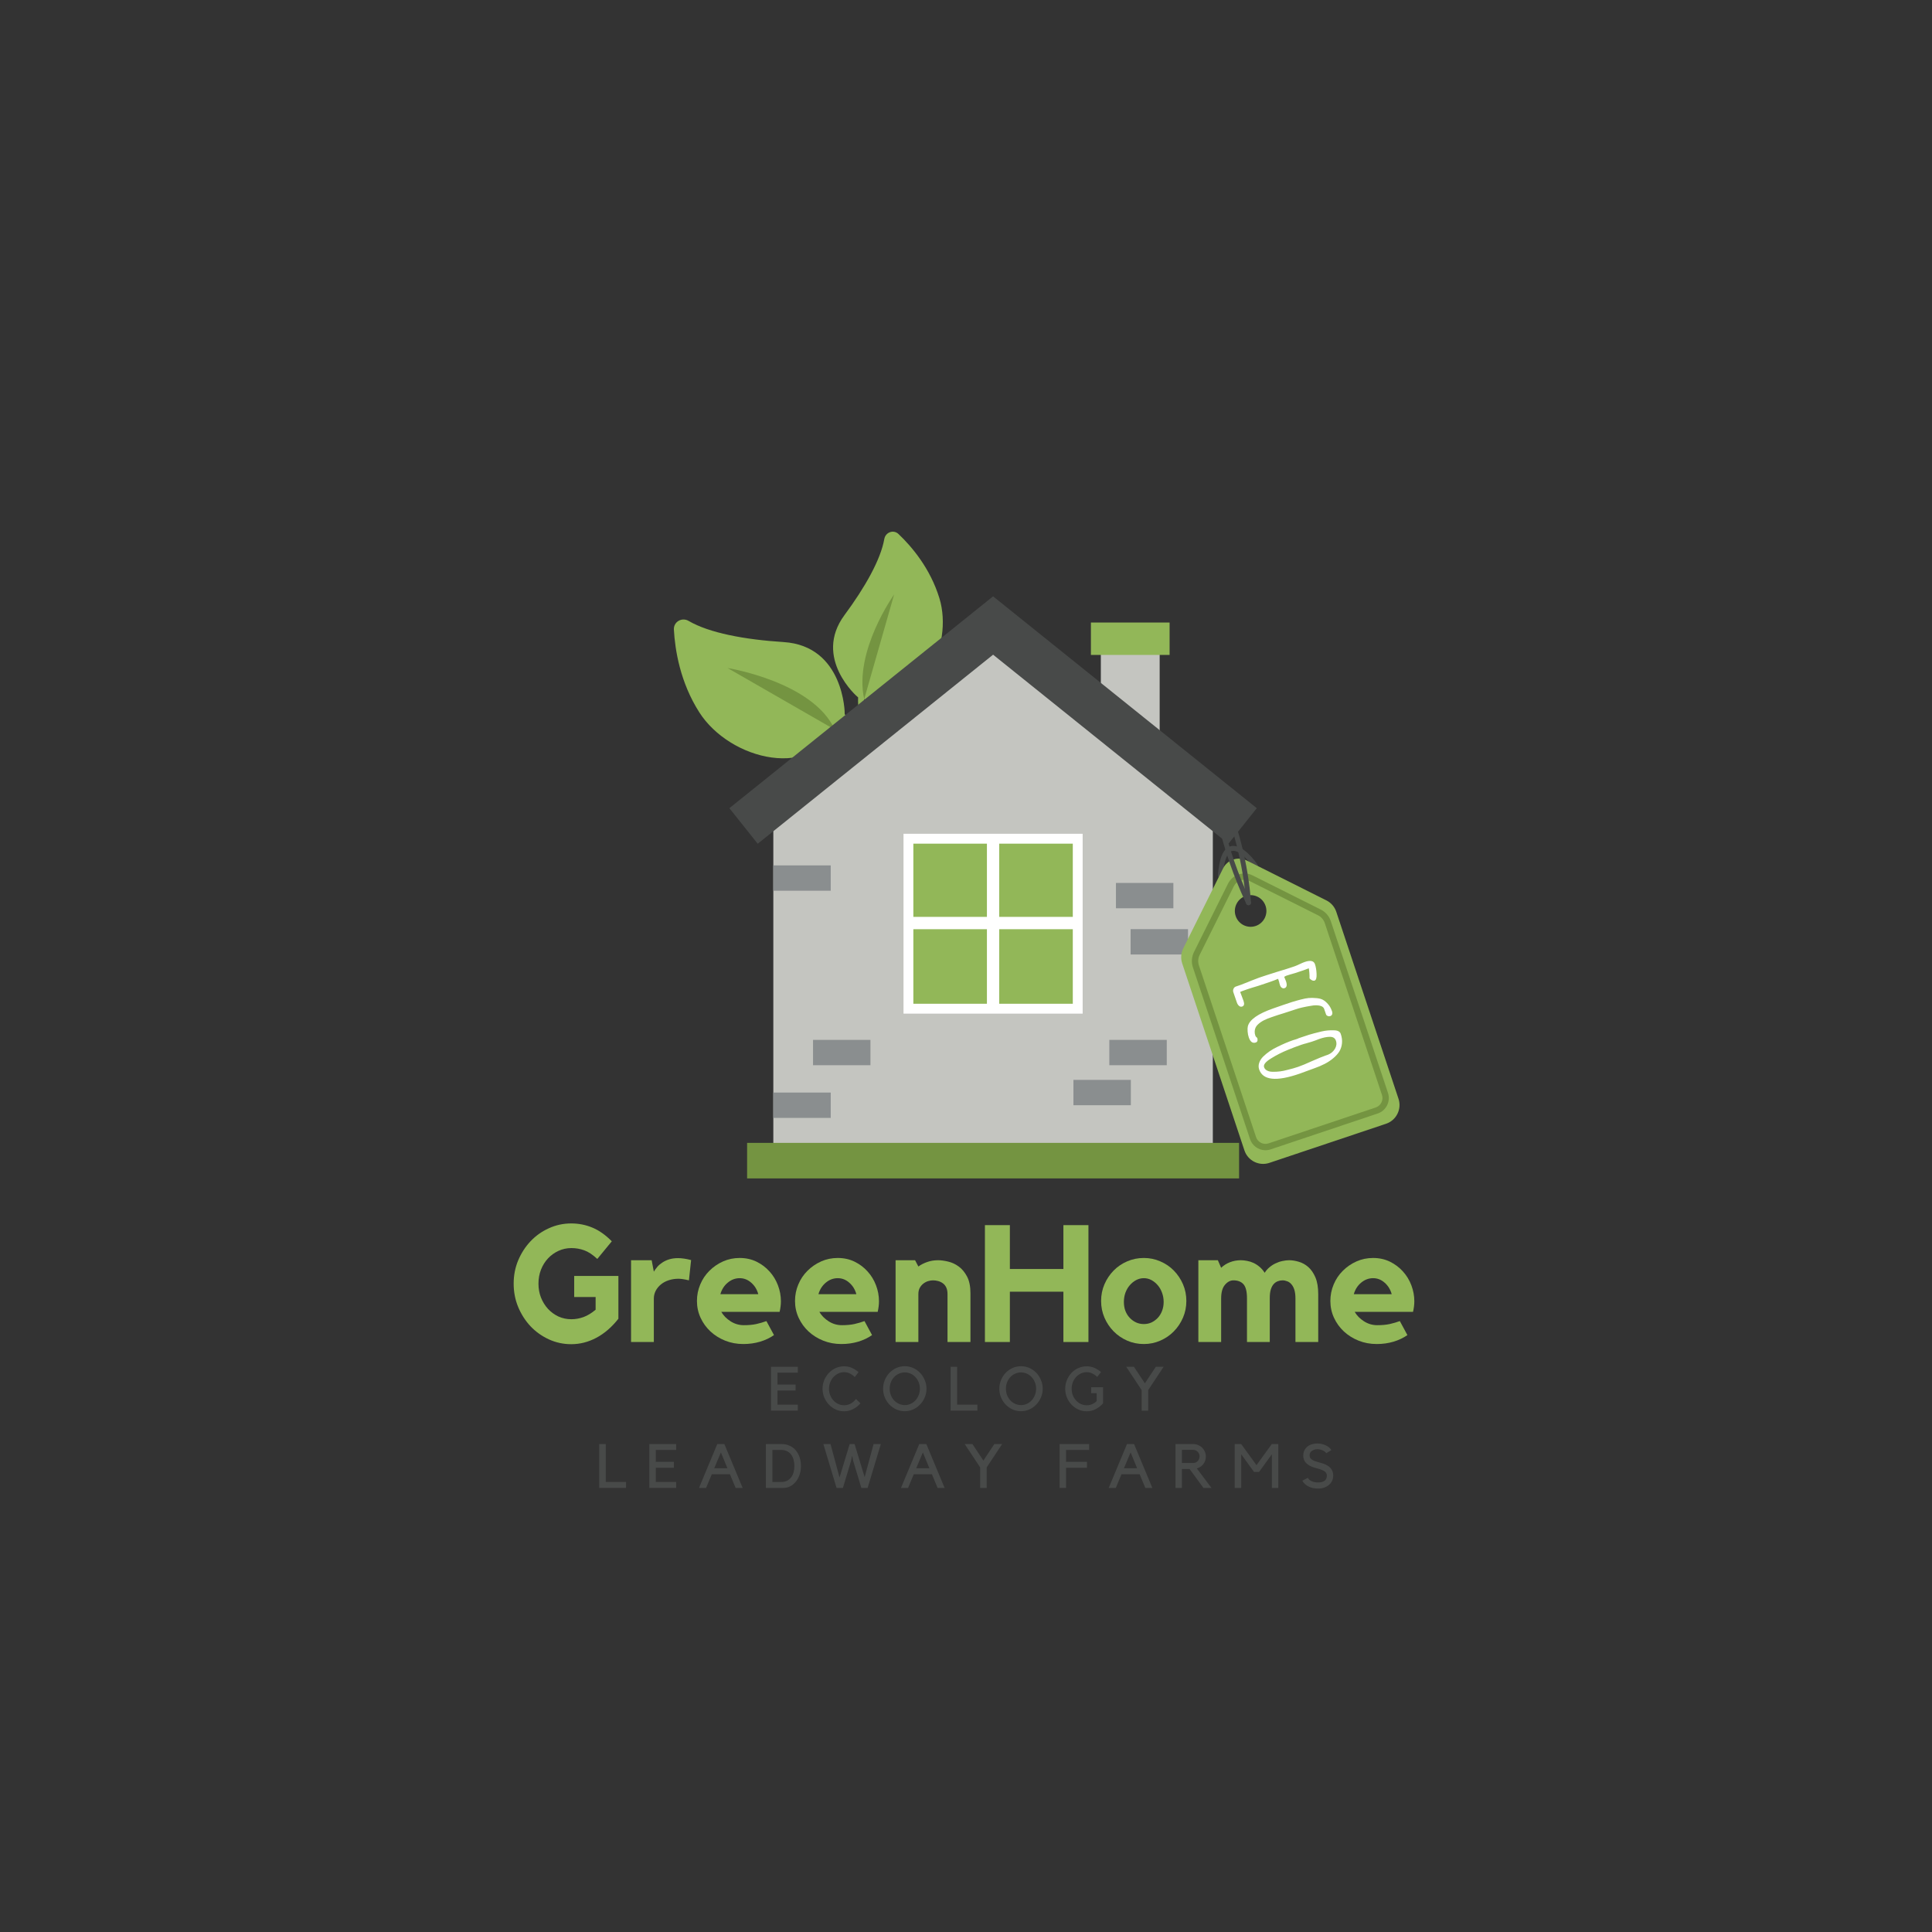 <svg xmlns="http://www.w3.org/2000/svg" xmlns:xlink="http://www.w3.org/1999/xlink" width="500" height="500" preserveAspectRatio="xMidYMid meet" version="1.0" viewBox="0 0 375 375" zoomAndPan="magnify"><rect x="0" y="0" width="375" height="375" fill="#333333" stroke="none"/><defs><clipPath id="id1"><path d="M 130.707 120 L 169 120 L 169 148 L 130.707 148 Z M 130.707 120" clip-rule="nonzero"/></clipPath><clipPath id="id2"><path d="M 141.461 115.57 L 243.941 115.57 L 243.941 163.938 L 141.461 163.938 Z M 141.461 115.57" clip-rule="nonzero"/></clipPath><clipPath id="id3"><path d="M 145 221.723 L 240.562 221.723 L 240.562 228.734 L 145 228.734 Z M 145 221.723" clip-rule="nonzero"/></clipPath><clipPath id="id4"><path d="M 236 164 L 245 164 L 245 171 L 236 171 Z M 236 164" clip-rule="nonzero"/></clipPath><clipPath id="id5"><path d="M 230.359 158.535 L 273.824 160.277 L 271.148 226.973 L 227.684 225.23 Z M 230.359 158.535" clip-rule="nonzero"/></clipPath><clipPath id="id6"><path d="M 230.359 158.535 L 273.824 160.277 L 271.148 226.973 L 227.684 225.23 Z M 230.359 158.535" clip-rule="nonzero"/></clipPath><clipPath id="id7"><path d="M 230.359 158.535 L 273.824 160.277 L 271.148 226.973 L 227.684 225.23 Z M 230.359 158.535" clip-rule="nonzero"/></clipPath><clipPath id="id8"><path d="M 229 166 L 272 166 L 272 226 L 229 226 Z M 229 166" clip-rule="nonzero"/></clipPath><clipPath id="id9"><path d="M 230.359 158.535 L 273.824 160.277 L 271.148 226.973 L 227.684 225.23 Z M 230.359 158.535" clip-rule="nonzero"/></clipPath><clipPath id="id10"><path d="M 230.359 158.535 L 273.824 160.277 L 271.148 226.973 L 227.684 225.23 Z M 230.359 158.535" clip-rule="nonzero"/></clipPath><clipPath id="id11"><path d="M 230.359 158.535 L 273.824 160.277 L 271.148 226.973 L 227.684 225.23 Z M 230.359 158.535" clip-rule="nonzero"/></clipPath><clipPath id="id12"><path d="M 230.055 166.168 L 273.559 167.914 L 271.191 227.004 L 227.684 225.258 Z M 230.055 166.168" clip-rule="nonzero"/></clipPath><clipPath id="id13"><path d="M 230.055 166.168 L 273.516 167.914 L 271.148 226.957 L 227.684 225.215 Z M 230.055 166.168" clip-rule="nonzero"/></clipPath><clipPath id="id14"><path d="M 231 169 L 270 169 L 270 224 L 231 224 Z M 231 169" clip-rule="nonzero"/></clipPath><clipPath id="id15"><path d="M 230.359 158.535 L 273.824 160.277 L 271.148 226.973 L 227.684 225.23 Z M 230.359 158.535" clip-rule="nonzero"/></clipPath><clipPath id="id16"><path d="M 230.359 158.535 L 273.824 160.277 L 271.148 226.973 L 227.684 225.23 Z M 230.359 158.535" clip-rule="nonzero"/></clipPath><clipPath id="id17"><path d="M 230.359 158.535 L 273.824 160.277 L 271.148 226.973 L 227.684 225.23 Z M 230.359 158.535" clip-rule="nonzero"/></clipPath><clipPath id="id18"><path d="M 238 158 L 243 158 L 243 176 L 238 176 Z M 238 158" clip-rule="nonzero"/></clipPath><clipPath id="id19"><path d="M 230.359 158.535 L 273.824 160.277 L 271.148 226.973 L 227.684 225.23 Z M 230.359 158.535" clip-rule="nonzero"/></clipPath><clipPath id="id20"><path d="M 230.359 158.535 L 273.824 160.277 L 271.148 226.973 L 227.684 225.23 Z M 230.359 158.535" clip-rule="nonzero"/></clipPath><clipPath id="id21"><path d="M 230.359 158.535 L 273.824 160.277 L 271.148 226.973 L 227.684 225.23 Z M 230.359 158.535" clip-rule="nonzero"/></clipPath><clipPath id="id22"><path d="M 236 159 L 243 159 L 243 176 L 236 176 Z M 236 159" clip-rule="nonzero"/></clipPath><clipPath id="id23"><path d="M 230.359 158.535 L 273.824 160.277 L 271.148 226.973 L 227.684 225.23 Z M 230.359 158.535" clip-rule="nonzero"/></clipPath><clipPath id="id24"><path d="M 230.359 158.535 L 273.824 160.277 L 271.148 226.973 L 227.684 225.23 Z M 230.359 158.535" clip-rule="nonzero"/></clipPath><clipPath id="id25"><path d="M 230.359 158.535 L 273.824 160.277 L 271.148 226.973 L 227.684 225.23 Z M 230.359 158.535" clip-rule="nonzero"/></clipPath><clipPath id="id26"><path d="M 239 186 L 256 186 L 256 196 L 239 196 Z M 239 186" clip-rule="nonzero"/></clipPath><clipPath id="id27"><path d="M 230.359 158.535 L 273.824 160.277 L 271.148 226.973 L 227.684 225.23 Z M 230.359 158.535" clip-rule="nonzero"/></clipPath><clipPath id="id28"><path d="M 230.359 158.535 L 273.824 160.277 L 271.148 226.973 L 227.684 225.23 Z M 230.359 158.535" clip-rule="nonzero"/></clipPath><clipPath id="id29"><path d="M 230.359 158.535 L 273.824 160.277 L 271.148 226.973 L 227.684 225.23 Z M 230.359 158.535" clip-rule="nonzero"/></clipPath><clipPath id="id30"><path d="M 242 193 L 259 193 L 259 203 L 242 203 Z M 242 193" clip-rule="nonzero"/></clipPath><clipPath id="id31"><path d="M 230.359 158.535 L 273.824 160.277 L 271.148 226.973 L 227.684 225.23 Z M 230.359 158.535" clip-rule="nonzero"/></clipPath><clipPath id="id32"><path d="M 230.359 158.535 L 273.824 160.277 L 271.148 226.973 L 227.684 225.23 Z M 230.359 158.535" clip-rule="nonzero"/></clipPath><clipPath id="id33"><path d="M 230.359 158.535 L 273.824 160.277 L 271.148 226.973 L 227.684 225.23 Z M 230.359 158.535" clip-rule="nonzero"/></clipPath><clipPath id="id34"><path d="M 244 199 L 261 199 L 261 210 L 244 210 Z M 244 199" clip-rule="nonzero"/></clipPath><clipPath id="id35"><path d="M 230.359 158.535 L 273.824 160.277 L 271.148 226.973 L 227.684 225.23 Z M 230.359 158.535" clip-rule="nonzero"/></clipPath><clipPath id="id36"><path d="M 230.359 158.535 L 273.824 160.277 L 271.148 226.973 L 227.684 225.23 Z M 230.359 158.535" clip-rule="nonzero"/></clipPath><clipPath id="id37"><path d="M 230.359 158.535 L 273.824 160.277 L 271.148 226.973 L 227.684 225.23 Z M 230.359 158.535" clip-rule="nonzero"/></clipPath></defs><path fill="#92b758" fill-opacity="1" fill-rule="nonzero" d="M 174.398 103.652 C 173.434 102.73 171.875 103.301 171.641 104.621 C 170.934 108.645 167.895 114.004 163.914 119.387 C 157.746 127.727 166.406 135.289 166.539 135.34 C 166.547 135.344 166.555 135.344 166.559 135.348 C 166.477 137.395 166.812 139.445 167.738 141.52 C 168.059 142.238 169.211 141.844 168.898 141.109 C 168.074 139.164 167.746 137.387 167.742 135.699 C 178.789 138.863 185.141 125.305 182.344 116.133 C 180.574 110.324 176.953 106.074 174.398 103.652"/><g clip-path="url(#id1)"><path fill="#92b758" fill-opacity="1" fill-rule="nonzero" d="M 130.801 122.211 C 130.715 120.691 132.352 119.754 133.66 120.52 C 137.66 122.855 144.52 124.141 152.09 124.625 C 163.828 125.371 164.008 138.461 163.953 138.617 C 163.949 138.625 163.945 138.633 163.941 138.641 C 165.77 140.07 167.297 141.871 168.414 144.195 C 168.801 145.004 167.613 145.719 167.207 144.906 C 166.129 142.762 164.832 141.172 163.379 139.93 C 158.008 151.875 141.629 147.461 135.754 138.293 C 132.035 132.488 131.023 126.215 130.801 122.211"/></g><path fill="#749441" fill-opacity="1" fill-rule="nonzero" d="M 141.227 129.664 L 162.031 141.621 C 157.793 132.312 141.227 129.664 141.227 129.664"/><path fill="#749441" fill-opacity="1" fill-rule="nonzero" d="M 173.551 115.379 C 173.551 115.379 165.664 126.441 167.742 135.699 L 173.551 115.379"/><path fill="#c4c5c0" fill-opacity="1" fill-rule="nonzero" d="M 235.41 223.117 L 150.102 223.117 L 150.102 157.168 L 192.758 124.562 L 235.41 157.168 L 235.41 223.117"/><path fill="#c4c5c0" fill-opacity="1" fill-rule="nonzero" d="M 225.09 142.871 L 213.672 142.871 L 213.672 124.562 L 225.09 124.562 L 225.09 142.871"/><path fill="#92b758" fill-opacity="1" fill-rule="nonzero" d="M 227.02 127.121 L 211.746 127.121 L 211.746 120.832 L 227.02 120.832 L 227.02 127.121"/><g clip-path="url(#id2)"><path fill="#484a49" fill-opacity="1" fill-rule="nonzero" d="M 238.438 163.77 L 192.758 127.074 L 147.074 163.77 L 141.57 156.867 L 192.758 115.75 L 243.941 156.867 L 238.438 163.77"/></g><g clip-path="url(#id3)"><path fill="#749441" fill-opacity="1" fill-rule="nonzero" d="M 240.504 228.734 L 145.012 228.734 L 145.012 221.828 L 240.504 221.828 L 240.504 228.734"/></g><path fill="#8a8e8f" fill-opacity="1" fill-rule="nonzero" d="M 150.102 212.066 L 161.246 212.066 L 161.246 216.984 L 150.102 216.984 L 150.102 212.066"/><path fill="#8a8e8f" fill-opacity="1" fill-rule="nonzero" d="M 157.809 201.84 L 168.953 201.84 L 168.953 206.758 L 157.809 206.758 L 157.809 201.84"/><path fill="#8a8e8f" fill-opacity="1" fill-rule="nonzero" d="M 208.352 209.605 L 219.496 209.605 L 219.496 214.523 L 208.352 214.523 L 208.352 209.605"/><path fill="#8a8e8f" fill-opacity="1" fill-rule="nonzero" d="M 215.32 201.84 L 226.469 201.84 L 226.469 206.758 L 215.32 206.758 L 215.32 201.84"/><path fill="#8a8e8f" fill-opacity="1" fill-rule="nonzero" d="M 216.605 171.379 L 227.75 171.379 L 227.75 176.297 L 216.605 176.297 L 216.605 171.379"/><path fill="#8a8e8f" fill-opacity="1" fill-rule="nonzero" d="M 150.102 167.973 L 161.246 167.973 L 161.246 172.891 L 150.102 172.891 L 150.102 167.973"/><path fill="#8a8e8f" fill-opacity="1" fill-rule="nonzero" d="M 219.449 180.348 L 230.594 180.348 L 230.594 185.266 L 219.449 185.266 L 219.449 180.348"/><path fill="#fff" fill-opacity="1" fill-rule="nonzero" d="M 175.371 161.836 L 210.141 161.836 L 210.141 196.746 L 175.371 196.746 L 175.371 161.836"/><path fill="#92b758" fill-opacity="1" fill-rule="nonzero" d="M 177.281 163.754 L 208.23 163.754 L 208.23 194.828 L 177.281 194.828 L 177.281 163.754"/><path fill="#fff" fill-opacity="1" fill-rule="nonzero" d="M 193.949 195.641 L 191.562 195.641 L 191.562 162.684 L 193.949 162.684 L 193.949 195.641"/><path fill="#fff" fill-opacity="1" fill-rule="nonzero" d="M 209.168 180.359 L 176.344 180.359 L 176.344 177.965 L 209.168 177.965 L 209.168 180.359"/><g clip-path="url(#id4)"><g clip-path="url(#id5)"><g clip-path="url(#id6)"><g clip-path="url(#id7)"><path fill="#484a49" fill-opacity="1" fill-rule="nonzero" d="M 237 170.375 C 237.191 170.324 237.336 170.156 237.352 169.949 C 237.562 167.125 238.188 165.43 239.117 165.18 C 240.492 164.805 242.637 167.398 243.281 168.336 C 243.43 168.551 243.727 168.609 243.945 168.457 C 244.16 168.309 244.215 168.008 244.066 167.793 C 243.773 167.363 241.141 163.637 238.867 164.254 C 237.461 164.637 236.652 166.477 236.398 169.879 C 236.379 170.141 236.578 170.371 236.84 170.391 C 236.895 170.395 236.949 170.391 237 170.375"/></g></g></g></g><g clip-path="url(#id8)"><g clip-path="url(#id9)"><g clip-path="url(#id10)"><g clip-path="url(#id11)"><g clip-path="url(#id12)"><g clip-path="url(#id13)"><path fill="#92b758" fill-opacity="1" fill-rule="nonzero" d="M 239.84 177.793 C 239.305 176.184 240.172 174.441 241.777 173.902 C 243.383 173.367 245.117 174.234 245.652 175.844 C 246.188 177.453 245.32 179.195 243.719 179.734 C 242.113 180.27 240.375 179.402 239.84 177.793 Z M 229.465 187 L 241.543 223.293 C 242.211 225.301 244.379 226.383 246.379 225.715 L 269.031 218.121 C 271.035 217.449 272.117 215.277 271.449 213.27 L 259.371 176.98 C 259.051 176.016 258.359 175.219 257.453 174.766 L 241.988 167.02 C 240.297 166.172 238.242 166.863 237.395 168.559 L 229.672 184.074 C 229.219 184.984 229.145 186.035 229.465 187"/></g></g></g></g></g></g><g clip-path="url(#id14)"><g clip-path="url(#id15)"><g clip-path="url(#id16)"><g clip-path="url(#id17)"><path fill="#749441" fill-opacity="1" fill-rule="nonzero" d="M 244.766 221.824 C 244.305 221.594 243.961 221.195 243.801 220.707 L 232.707 187.379 C 232.484 186.703 232.535 185.98 232.852 185.344 L 239.465 172.059 C 239.742 171.504 240.215 171.09 240.805 170.895 C 241.391 170.695 242.02 170.742 242.57 171.02 L 255.812 177.648 C 256.449 177.965 256.922 178.516 257.145 179.191 L 268.238 212.52 C 268.574 213.527 268.031 214.621 267.023 214.961 L 246.23 221.926 C 245.746 222.09 245.227 222.055 244.766 221.824 Z M 269.406 212.129 L 258.312 178.801 C 257.984 177.812 257.293 177.012 256.363 176.547 L 243.121 169.914 C 242.273 169.488 241.312 169.422 240.414 169.723 C 239.516 170.023 238.789 170.656 238.363 171.508 L 231.75 184.793 C 231.289 185.723 231.215 186.781 231.543 187.77 L 242.633 221.102 C 243.059 222.379 244.23 223.207 245.5 223.258 C 245.871 223.273 246.25 223.219 246.621 223.098 L 267.414 216.129 C 269.062 215.578 269.953 213.781 269.406 212.129"/></g></g></g></g><g clip-path="url(#id18)"><g clip-path="url(#id19)"><g clip-path="url(#id20)"><g clip-path="url(#id21)"><path fill="#484a49" fill-opacity="1" fill-rule="nonzero" d="M 239.039 158.961 C 238.773 159.023 238.621 159.301 238.707 159.562 C 241.531 167.973 241.852 175.148 241.855 175.234 C 241.867 175.5 242.09 175.703 242.352 175.695 C 242.375 175.691 242.398 175.691 242.422 175.688 C 242.652 175.645 242.82 175.438 242.809 175.195 C 242.809 175.109 242.48 167.805 239.613 159.258 C 239.539 159.035 239.305 158.902 239.074 158.953 C 239.062 158.957 239.051 158.961 239.039 158.961"/></g></g></g></g><g clip-path="url(#id22)"><g clip-path="url(#id23)"><g clip-path="url(#id24)"><g clip-path="url(#id25)"><path fill="#484a49" fill-opacity="1" fill-rule="nonzero" d="M 236.848 159.5 C 236.844 159.5 236.84 159.5 236.836 159.5 C 236.598 159.562 236.449 159.809 236.508 160.051 C 237.676 164.902 239.391 170.059 241.902 175.418 C 242.008 175.645 242.266 175.75 242.496 175.664 C 242.508 175.66 242.523 175.656 242.535 175.648 C 242.773 175.535 242.879 175.25 242.766 175.012 C 240.266 169.68 238.566 164.598 237.41 159.832 C 237.348 159.578 237.098 159.434 236.848 159.5"/></g></g></g></g><g clip-path="url(#id26)"><g clip-path="url(#id27)"><g clip-path="url(#id28)"><g clip-path="url(#id29)"><path fill="#fff" fill-opacity="1" fill-rule="nonzero" d="M 239.41 191.957 C 239.492 191.742 239.633 191.594 239.832 191.504 L 240.445 191.293 L 240.914 191.129 C 241.051 191.066 241.211 191 241.398 190.934 C 241.73 190.82 242.223 190.621 242.879 190.344 L 244.371 189.773 C 245.137 189.508 246.289 189.133 247.828 188.652 C 249.211 188.242 250.367 187.875 251.293 187.555 C 251.512 187.477 251.832 187.34 252.254 187.141 C 252.695 186.934 253.016 186.797 253.219 186.727 C 254.332 186.34 255.004 186.477 255.23 187.137 C 255.41 187.656 255.516 188.293 255.547 189.047 C 255.578 189.801 255.453 190.23 255.172 190.328 C 255.016 190.383 254.848 190.363 254.668 190.277 C 254.488 190.191 254.324 190.066 254.184 189.906 C 254.191 189.164 254.141 188.508 254.035 187.949 C 253.805 188.047 253.469 188.172 253.031 188.324 C 252.406 188.539 251.836 188.727 251.332 188.887 C 250.562 189.102 249.988 189.273 249.613 189.406 L 249.262 189.605 L 249.414 189.977 C 249.473 190.094 249.535 190.25 249.602 190.438 C 249.863 191.191 249.773 191.648 249.332 191.801 C 249.16 191.859 248.992 191.84 248.824 191.738 C 248.66 191.637 248.539 191.477 248.461 191.258 C 248.363 190.973 248.305 190.746 248.281 190.582 L 248.078 189.988 C 247.68 190.164 247.09 190.387 246.309 190.656 C 245.523 190.93 244.816 191.168 244.184 191.367 C 243.211 191.652 242.488 191.879 242.02 192.043 C 241.141 192.348 240.707 192.516 240.719 192.547 L 241.012 193.316 C 241.117 193.578 241.238 193.898 241.367 194.273 C 241.574 194.871 241.488 195.234 241.113 195.367 C 240.891 195.441 240.691 195.402 240.504 195.246 C 240.32 195.09 240.176 194.871 240.078 194.59 L 239.387 192.586 C 239.32 192.379 239.324 192.172 239.41 191.957"/></g></g></g></g><g clip-path="url(#id30)"><g clip-path="url(#id31)"><g clip-path="url(#id32)"><g clip-path="url(#id33)"><path fill="#fff" fill-opacity="1" fill-rule="nonzero" d="M 242.164 200.215 C 242.133 199.797 242.145 199.461 242.203 199.215 C 242.512 197.926 244.172 196.762 247.184 195.715 L 247.816 195.496 L 248.547 195.242 L 249.109 195.047 C 249.738 194.828 250.301 194.641 250.801 194.484 C 251.297 194.328 251.848 194.176 252.441 194.02 C 253.07 193.855 253.594 193.754 254.008 193.715 C 254.426 193.676 254.914 193.68 255.477 193.734 C 255.996 193.766 256.43 193.875 256.773 194.062 C 257.121 194.25 257.457 194.535 257.781 194.914 C 258.086 195.246 258.34 195.703 258.543 196.285 C 258.625 196.523 258.633 196.723 258.566 196.887 C 258.5 197.051 258.379 197.164 258.207 197.223 C 258.051 197.277 257.891 197.273 257.73 197.215 C 257.57 197.156 257.457 197.059 257.395 196.926 L 257.012 195.816 C 256.902 195.5 256.613 195.293 256.137 195.195 C 255.664 195.094 255.098 195.105 254.438 195.23 C 253.207 195.426 252.23 195.652 251.512 195.902 L 251.395 195.941 L 249.121 196.68 C 248.434 196.883 247.672 197.129 246.824 197.426 C 246.227 197.633 245.75 197.824 245.391 198 C 244.852 198.273 244.43 198.574 244.117 198.891 C 243.758 199.227 243.566 199.656 243.535 200.176 C 243.52 200.445 243.562 200.723 243.66 201.004 C 243.723 201.176 243.844 201.328 244.027 201.457 C 244.098 201.66 244.113 201.848 244.074 202.012 C 244.031 202.172 243.926 202.285 243.754 202.344 C 243.145 202.559 242.688 202.23 242.391 201.367 C 242.27 201.02 242.195 200.637 242.164 200.215"/></g></g></g></g><g clip-path="url(#id34)"><g clip-path="url(#id35)"><g clip-path="url(#id36)"><g clip-path="url(#id37)"><path fill="#fff" fill-opacity="1" fill-rule="nonzero" d="M 245.969 207.809 C 246.277 207.965 246.648 208.039 247.086 208.031 C 247.984 208.051 248.91 207.934 249.859 207.672 C 250.684 207.473 251.387 207.273 251.969 207.074 C 252.672 206.828 253.578 206.453 254.684 205.945 C 255.859 205.43 256.746 205.07 257.34 204.863 L 257.762 204.719 C 258.348 204.48 258.797 204.098 259.109 203.578 C 259.418 203.055 259.484 202.527 259.301 201.992 C 259.113 201.457 258.688 201.211 258.016 201.25 C 257.477 201.262 256.82 201.398 256.055 201.668 C 255.754 201.77 255.508 201.867 255.309 201.953 L 254.676 202.172 L 253.578 202.5 C 253.234 202.582 252.871 202.691 252.477 202.828 C 251.633 203.121 250.801 203.438 249.988 203.773 C 248.832 204.242 247.742 204.797 246.715 205.438 C 245.645 206.09 245.191 206.66 245.359 207.148 C 245.457 207.434 245.66 207.652 245.969 207.809 Z M 244.402 206.32 C 244.539 205.883 244.793 205.48 245.156 205.105 C 245.953 204.32 246.898 203.676 247.988 203.172 C 249.008 202.66 250.008 202.234 250.996 201.891 C 251.184 201.824 251.344 201.777 251.477 201.75 L 251.898 201.605 C 251.977 201.578 252.012 201.555 252.008 201.539 L 252.43 201.395 L 254.086 200.844 C 254.59 200.688 255.414 200.473 256.547 200.199 C 257.328 200.02 258.121 199.945 258.922 199.984 C 259.273 199.984 259.562 200.043 259.785 200.16 C 260.008 200.277 260.16 200.441 260.234 200.664 C 260.453 201.293 260.535 201.898 260.48 202.48 C 260.426 203.062 260.254 203.598 259.969 204.086 C 259.684 204.535 259.293 204.969 258.797 205.387 C 258.301 205.809 257.75 206.176 257.137 206.492 C 256.512 206.816 255.832 207.105 255.094 207.359 L 254.906 207.426 C 254.422 207.594 253.984 207.754 253.598 207.906 L 252.266 208.395 C 247.75 209.965 245.129 209.695 244.402 207.586 C 244.262 207.176 244.262 206.754 244.402 206.32"/></g></g></g></g><g fill="#92b758" fill-opacity="1"><g><g><path d="M 12.734 -12.828 L 21.312 -12.828 L 21.312 -4.516 C 20.031 -2.891 18.609 -1.66 17.047 -0.828 C 15.492 0.004 13.863 0.422 12.156 0.422 C 10.625 0.422 9.176 0.109 7.812 -0.516 C 6.445 -1.148 5.258 -2 4.25 -3.062 C 3.25 -4.133 2.453 -5.379 1.859 -6.797 C 1.273 -8.211 0.984 -9.723 0.984 -11.328 C 0.984 -12.93 1.273 -14.438 1.859 -15.844 C 2.453 -17.25 3.25 -18.484 4.25 -19.547 C 5.258 -20.617 6.445 -21.461 7.812 -22.078 C 9.176 -22.703 10.625 -23.016 12.156 -23.016 C 13.613 -23.016 14.984 -22.742 16.266 -22.203 C 17.555 -21.672 18.812 -20.785 20.031 -19.547 L 17.219 -16.125 C 16.32 -16.957 15.477 -17.516 14.688 -17.797 C 13.895 -18.086 13.062 -18.234 12.188 -18.234 C 11.289 -18.234 10.453 -18.051 9.672 -17.688 C 8.898 -17.332 8.223 -16.844 7.641 -16.219 C 7.066 -15.602 6.613 -14.875 6.281 -14.031 C 5.957 -13.188 5.797 -12.285 5.797 -11.328 C 5.797 -10.367 5.957 -9.473 6.281 -8.641 C 6.613 -7.805 7.066 -7.07 7.641 -6.438 C 8.223 -5.812 8.898 -5.316 9.672 -4.953 C 10.453 -4.598 11.289 -4.422 12.188 -4.422 C 12.977 -4.422 13.766 -4.562 14.547 -4.844 C 15.328 -5.133 16.109 -5.609 16.891 -6.266 L 16.891 -8.734 L 12.734 -8.734 Z M 12.734 -12.828" transform="translate(98.718, 260.484)"/></g></g></g><g fill="#92b758" fill-opacity="1"><g><g><path d="M 5.797 -13.656 C 6.004 -14 6.242 -14.328 6.516 -14.641 C 6.797 -14.953 7.129 -15.227 7.516 -15.469 C 7.898 -15.719 8.336 -15.914 8.828 -16.062 C 9.316 -16.207 9.875 -16.281 10.5 -16.281 C 11.219 -16.281 12.062 -16.156 13.031 -15.906 L 12.609 -11.969 C 12.367 -12.008 12.133 -12.062 11.906 -12.125 C 11.707 -12.164 11.488 -12.203 11.25 -12.234 C 11.02 -12.266 10.812 -12.281 10.625 -12.281 C 9.938 -12.281 9.301 -12.188 8.719 -12 C 8.133 -11.812 7.629 -11.547 7.203 -11.203 C 6.773 -10.859 6.43 -10.445 6.172 -9.969 C 5.922 -9.488 5.797 -8.973 5.797 -8.422 L 5.797 0 L 1.375 0 L 1.375 -15.875 L 5.375 -15.875 Z M 5.797 -13.656" transform="translate(121.112, 260.484)"/></g></g></g><g fill="#92b758" fill-opacity="1"><g><g><path d="M 9.281 -16.312 C 10.477 -16.312 11.566 -16.07 12.547 -15.594 C 13.523 -15.113 14.363 -14.484 15.062 -13.703 C 15.77 -12.93 16.316 -12.035 16.703 -11.016 C 17.086 -10.004 17.281 -8.969 17.281 -7.906 C 17.281 -7.258 17.195 -6.578 17.031 -5.859 L 5.703 -5.859 C 6.129 -5.129 6.734 -4.516 7.516 -4.016 C 8.305 -3.516 9.16 -3.266 10.078 -3.266 C 10.992 -3.266 11.797 -3.336 12.484 -3.484 C 13.18 -3.641 13.844 -3.832 14.469 -4.062 L 15.938 -1.344 C 15.145 -0.789 14.242 -0.363 13.234 -0.062 C 12.223 0.238 11.141 0.391 9.984 0.391 C 8.723 0.391 7.547 0.172 6.453 -0.266 C 5.367 -0.703 4.422 -1.297 3.609 -2.047 C 2.805 -2.797 2.164 -3.68 1.688 -4.703 C 1.219 -5.723 0.984 -6.812 0.984 -7.969 C 0.984 -9.094 1.195 -10.16 1.625 -11.172 C 2.051 -12.191 2.645 -13.078 3.406 -13.828 C 4.164 -14.586 5.047 -15.191 6.047 -15.641 C 7.047 -16.086 8.125 -16.312 9.281 -16.312 Z M 12.891 -9.281 C 12.641 -10.195 12.18 -10.941 11.516 -11.516 C 10.859 -12.098 10.113 -12.391 9.281 -12.391 C 8.426 -12.391 7.648 -12.098 6.953 -11.516 C 6.266 -10.941 5.789 -10.195 5.531 -9.281 Z M 12.891 -9.281" transform="translate(134.293, 260.484)"/></g></g></g><g fill="#92b758" fill-opacity="1"><g><g><path d="M 9.281 -16.312 C 10.477 -16.312 11.566 -16.07 12.547 -15.594 C 13.523 -15.113 14.363 -14.484 15.062 -13.703 C 15.77 -12.93 16.316 -12.035 16.703 -11.016 C 17.086 -10.004 17.281 -8.969 17.281 -7.906 C 17.281 -7.258 17.195 -6.578 17.031 -5.859 L 5.703 -5.859 C 6.129 -5.129 6.734 -4.516 7.516 -4.016 C 8.305 -3.516 9.16 -3.266 10.078 -3.266 C 10.992 -3.266 11.797 -3.336 12.484 -3.484 C 13.18 -3.641 13.844 -3.832 14.469 -4.062 L 15.938 -1.344 C 15.145 -0.789 14.242 -0.363 13.234 -0.062 C 12.223 0.238 11.141 0.391 9.984 0.391 C 8.723 0.391 7.547 0.172 6.453 -0.266 C 5.367 -0.703 4.422 -1.297 3.609 -2.047 C 2.805 -2.797 2.164 -3.68 1.688 -4.703 C 1.219 -5.723 0.984 -6.812 0.984 -7.969 C 0.984 -9.094 1.195 -10.16 1.625 -11.172 C 2.051 -12.191 2.645 -13.078 3.406 -13.828 C 4.164 -14.586 5.047 -15.191 6.047 -15.641 C 7.047 -16.086 8.125 -16.312 9.281 -16.312 Z M 12.891 -9.281 C 12.641 -10.195 12.18 -10.941 11.516 -11.516 C 10.859 -12.098 10.113 -12.391 9.281 -12.391 C 8.426 -12.391 7.648 -12.098 6.953 -11.516 C 6.266 -10.941 5.789 -10.195 5.531 -9.281 Z M 12.891 -9.281" transform="translate(153.328, 260.484)"/></g></g></g><g fill="#92b758" fill-opacity="1"><g><g><path d="M 9.703 -15.875 C 10.297 -15.875 10.953 -15.785 11.672 -15.609 C 12.398 -15.441 13.082 -15.125 13.719 -14.656 C 14.363 -14.188 14.906 -13.535 15.344 -12.703 C 15.781 -11.867 16 -10.789 16 -9.469 L 16 0 L 11.547 0 L 11.547 -9.312 C 11.547 -9.801 11.469 -10.219 11.312 -10.562 C 11.156 -10.906 10.941 -11.176 10.672 -11.375 C 10.398 -11.582 10.094 -11.734 9.75 -11.828 C 9.414 -11.922 9.078 -11.969 8.734 -11.969 C 8.453 -11.969 8.145 -11.922 7.812 -11.828 C 7.488 -11.734 7.18 -11.578 6.891 -11.359 C 6.609 -11.148 6.367 -10.875 6.172 -10.531 C 5.984 -10.188 5.891 -9.781 5.891 -9.312 L 5.891 0 L 1.469 0 L 1.469 -15.875 L 5.25 -15.875 L 5.891 -14.656 C 6.398 -15.02 6.973 -15.312 7.609 -15.531 C 8.254 -15.758 8.953 -15.875 9.703 -15.875 Z M 9.703 -15.875" transform="translate(172.364, 260.484)"/></g></g></g><g fill="#92b758" fill-opacity="1"><g><g><path d="M 16.734 -22.688 L 21.594 -22.688 L 21.594 0 L 16.734 0 L 16.734 -9.766 L 6.344 -9.766 L 6.344 0 L 1.5 0 L 1.5 -22.688 L 6.344 -22.688 L 6.344 -14.172 L 16.734 -14.172 Z M 16.734 -22.688" transform="translate(189.672, 260.484)"/></g></g></g><g fill="#92b758" fill-opacity="1"><g><g><path d="M 9.25 -16.312 C 10.375 -16.312 11.438 -16.094 12.438 -15.656 C 13.445 -15.227 14.32 -14.633 15.062 -13.875 C 15.812 -13.113 16.406 -12.227 16.844 -11.219 C 17.281 -10.207 17.5 -9.125 17.5 -7.969 C 17.5 -6.812 17.281 -5.727 16.844 -4.719 C 16.406 -3.707 15.812 -2.82 15.062 -2.062 C 14.32 -1.301 13.445 -0.703 12.438 -0.266 C 11.438 0.172 10.375 0.391 9.25 0.391 C 8.094 0.391 7.016 0.172 6.016 -0.266 C 5.016 -0.703 4.141 -1.301 3.391 -2.062 C 2.641 -2.82 2.047 -3.707 1.609 -4.719 C 1.172 -5.727 0.953 -6.812 0.953 -7.969 C 0.953 -9.125 1.172 -10.207 1.609 -11.219 C 2.047 -12.227 2.641 -13.113 3.391 -13.875 C 4.141 -14.633 5.016 -15.227 6.016 -15.656 C 7.016 -16.094 8.094 -16.312 9.25 -16.312 Z M 9.25 -3.484 C 9.781 -3.484 10.273 -3.586 10.734 -3.797 C 11.191 -4.016 11.598 -4.312 11.953 -4.688 C 12.305 -5.062 12.582 -5.508 12.781 -6.031 C 12.988 -6.551 13.094 -7.133 13.094 -7.781 C 13.094 -8.414 12.988 -9.008 12.781 -9.562 C 12.582 -10.125 12.305 -10.609 11.953 -11.016 C 11.598 -11.43 11.191 -11.766 10.734 -12.016 C 10.273 -12.266 9.781 -12.391 9.25 -12.391 C 8.719 -12.391 8.219 -12.266 7.75 -12.016 C 7.281 -11.766 6.867 -11.43 6.516 -11.016 C 6.16 -10.609 5.879 -10.125 5.672 -9.562 C 5.473 -9.008 5.375 -8.414 5.375 -7.781 C 5.375 -7.133 5.473 -6.551 5.672 -6.031 C 5.879 -5.508 6.16 -5.062 6.516 -4.688 C 6.867 -4.312 7.281 -4.016 7.75 -3.797 C 8.219 -3.586 8.719 -3.484 9.25 -3.484 Z M 9.25 -3.484" transform="translate(212.77, 260.484)"/></g></g></g><g fill="#92b758" fill-opacity="1"><g><g><path d="M 19.109 -15.875 C 19.68 -15.875 20.297 -15.773 20.953 -15.578 C 21.617 -15.391 22.234 -15.051 22.797 -14.562 C 23.359 -14.07 23.82 -13.398 24.188 -12.547 C 24.551 -11.691 24.734 -10.602 24.734 -9.281 L 24.734 0 L 20.312 0 L 20.312 -8.484 C 20.312 -9.117 20.242 -9.66 20.109 -10.109 C 19.973 -10.555 19.785 -10.914 19.547 -11.188 C 19.316 -11.469 19.047 -11.664 18.734 -11.781 C 18.422 -11.906 18.109 -11.969 17.797 -11.969 C 17.492 -11.969 17.191 -11.91 16.891 -11.797 C 16.598 -11.691 16.332 -11.508 16.094 -11.25 C 15.863 -11 15.676 -10.648 15.531 -10.203 C 15.395 -9.754 15.328 -9.191 15.328 -8.516 L 15.328 0 L 10.906 0 L 10.906 -8.484 C 10.906 -9.785 10.68 -10.691 10.234 -11.203 C 9.785 -11.711 9.133 -11.969 8.281 -11.969 C 7.664 -11.969 7.113 -11.676 6.625 -11.094 C 6.133 -10.52 5.891 -9.629 5.891 -8.422 L 5.891 0 L 1.469 0 L 1.469 -15.875 L 5.25 -15.875 L 5.891 -14.406 C 6.379 -14.875 6.945 -15.234 7.594 -15.484 C 8.25 -15.742 8.953 -15.875 9.703 -15.875 C 10.078 -15.875 10.477 -15.832 10.906 -15.75 C 11.332 -15.676 11.75 -15.547 12.156 -15.359 C 12.562 -15.172 12.953 -14.922 13.328 -14.609 C 13.703 -14.297 14.039 -13.906 14.344 -13.438 C 14.594 -13.844 14.898 -14.195 15.266 -14.5 C 15.629 -14.812 16.023 -15.066 16.453 -15.266 C 16.879 -15.473 17.32 -15.625 17.781 -15.719 C 18.238 -15.82 18.68 -15.875 19.109 -15.875 Z M 19.109 -15.875" transform="translate(231.133, 260.484)"/></g></g></g><g fill="#92b758" fill-opacity="1"><g><g><path d="M 9.281 -16.312 C 10.477 -16.312 11.566 -16.07 12.547 -15.594 C 13.523 -15.113 14.363 -14.484 15.062 -13.703 C 15.77 -12.93 16.316 -12.035 16.703 -11.016 C 17.086 -10.004 17.281 -8.969 17.281 -7.906 C 17.281 -7.258 17.195 -6.578 17.031 -5.859 L 5.703 -5.859 C 6.129 -5.129 6.734 -4.516 7.516 -4.016 C 8.305 -3.516 9.16 -3.266 10.078 -3.266 C 10.992 -3.266 11.797 -3.336 12.484 -3.484 C 13.18 -3.641 13.844 -3.832 14.469 -4.062 L 15.938 -1.344 C 15.145 -0.789 14.242 -0.363 13.234 -0.062 C 12.223 0.238 11.141 0.391 9.984 0.391 C 8.723 0.391 7.547 0.172 6.453 -0.266 C 5.367 -0.703 4.422 -1.297 3.609 -2.047 C 2.805 -2.797 2.164 -3.68 1.688 -4.703 C 1.219 -5.723 0.984 -6.812 0.984 -7.969 C 0.984 -9.094 1.195 -10.16 1.625 -11.172 C 2.051 -12.191 2.645 -13.078 3.406 -13.828 C 4.164 -14.586 5.047 -15.191 6.047 -15.641 C 7.047 -16.086 8.125 -16.312 9.281 -16.312 Z M 12.891 -9.281 C 12.641 -10.195 12.18 -10.941 11.516 -11.516 C 10.859 -12.098 10.113 -12.391 9.281 -12.391 C 8.426 -12.391 7.648 -12.098 6.953 -11.516 C 6.266 -10.941 5.789 -10.195 5.531 -9.281 Z M 12.891 -9.281" transform="translate(257.239, 260.484)"/></g></g></g><g fill="#484a49" fill-opacity="1"><g><g><path d="M 5.875 -8.516 L 5.875 -7.375 L 1.922 -7.375 L 1.922 -5.062 L 5.438 -5.062 L 5.438 -3.906 L 1.922 -3.906 L 1.922 -1.156 L 5.875 -1.156 L 5.875 0 L 0.672 0 L 0.672 -8.516 Z M 5.875 -8.516" transform="translate(148.983, 273.805)"/></g></g></g><g fill="#484a49" fill-opacity="1"><g><g><path d="M 4.688 -1.047 C 5.145 -1.047 5.57 -1.156 5.969 -1.375 C 6.363 -1.602 6.695 -1.898 6.969 -2.266 L 7.844 -1.422 C 7.457 -0.973 6.988 -0.602 6.438 -0.312 C 5.895 -0.02 5.312 0.125 4.688 0.125 C 4.102 0.125 3.555 0.008 3.047 -0.219 C 2.535 -0.457 2.094 -0.773 1.719 -1.172 C 1.344 -1.566 1.039 -2.031 0.812 -2.562 C 0.594 -3.094 0.484 -3.656 0.484 -4.25 C 0.484 -4.844 0.594 -5.406 0.812 -5.938 C 1.039 -6.469 1.344 -6.93 1.719 -7.328 C 2.094 -7.723 2.535 -8.035 3.047 -8.266 C 3.555 -8.492 4.102 -8.609 4.688 -8.609 C 5.219 -8.609 5.719 -8.504 6.188 -8.297 C 6.664 -8.086 7.094 -7.812 7.469 -7.469 L 6.734 -6.516 C 6.473 -6.797 6.164 -7.023 5.812 -7.203 C 5.457 -7.379 5.082 -7.469 4.688 -7.469 C 4.27 -7.469 3.883 -7.379 3.531 -7.203 C 3.176 -7.035 2.863 -6.805 2.594 -6.516 C 2.332 -6.223 2.125 -5.879 1.969 -5.484 C 1.812 -5.098 1.734 -4.688 1.734 -4.25 C 1.734 -3.812 1.812 -3.395 1.969 -3 C 2.125 -2.613 2.332 -2.273 2.594 -1.984 C 2.863 -1.691 3.176 -1.461 3.531 -1.297 C 3.883 -1.129 4.27 -1.047 4.688 -1.047 Z M 4.688 -1.047" transform="translate(159.171, 273.805)"/></g></g></g><g fill="#484a49" fill-opacity="1"><g><g><path d="M 4.625 -8.625 C 5.195 -8.625 5.738 -8.508 6.25 -8.281 C 6.758 -8.051 7.203 -7.738 7.578 -7.344 C 7.961 -6.945 8.266 -6.477 8.484 -5.938 C 8.711 -5.406 8.828 -4.848 8.828 -4.266 C 8.828 -3.66 8.711 -3.094 8.484 -2.562 C 8.266 -2.039 7.961 -1.582 7.578 -1.188 C 7.203 -0.789 6.754 -0.473 6.234 -0.234 C 5.723 -0.004 5.18 0.109 4.609 0.109 C 4.035 0.109 3.488 -0.004 2.969 -0.234 C 2.457 -0.473 2.008 -0.789 1.625 -1.188 C 1.25 -1.582 0.953 -2.039 0.734 -2.562 C 0.516 -3.094 0.406 -3.66 0.406 -4.266 C 0.406 -4.848 0.516 -5.406 0.734 -5.938 C 0.953 -6.477 1.254 -6.945 1.641 -7.344 C 2.023 -7.738 2.473 -8.051 2.984 -8.281 C 3.492 -8.508 4.039 -8.625 4.625 -8.625 Z M 4.625 -1.078 C 5.031 -1.078 5.41 -1.16 5.766 -1.328 C 6.117 -1.492 6.426 -1.719 6.688 -2 C 6.957 -2.289 7.164 -2.629 7.312 -3.016 C 7.469 -3.398 7.547 -3.816 7.547 -4.266 C 7.547 -4.703 7.469 -5.113 7.312 -5.5 C 7.164 -5.883 6.957 -6.219 6.688 -6.5 C 6.426 -6.789 6.117 -7.016 5.766 -7.172 C 5.41 -7.336 5.031 -7.422 4.625 -7.422 C 4.219 -7.422 3.832 -7.336 3.469 -7.172 C 3.113 -7.016 2.801 -6.789 2.531 -6.5 C 2.27 -6.219 2.062 -5.883 1.906 -5.5 C 1.758 -5.113 1.688 -4.703 1.688 -4.266 C 1.688 -3.816 1.758 -3.398 1.906 -3.016 C 2.062 -2.629 2.27 -2.289 2.531 -2 C 2.801 -1.719 3.113 -1.492 3.469 -1.328 C 3.832 -1.16 4.219 -1.078 4.625 -1.078 Z M 4.625 -1.078" transform="translate(171.003, 273.805)"/></g></g></g><g fill="#484a49" fill-opacity="1"><g><g><path d="M 0.703 0 L 0.703 -8.516 L 1.969 -8.516 L 1.969 -1.156 L 5.906 -1.156 L 5.906 0 Z M 0.703 0" transform="translate(183.807, 273.805)"/></g></g></g><g fill="#484a49" fill-opacity="1"><g><g><path d="M 4.625 -8.625 C 5.195 -8.625 5.738 -8.508 6.25 -8.281 C 6.758 -8.051 7.203 -7.738 7.578 -7.344 C 7.961 -6.945 8.266 -6.477 8.484 -5.938 C 8.711 -5.406 8.828 -4.848 8.828 -4.266 C 8.828 -3.66 8.711 -3.094 8.484 -2.562 C 8.266 -2.039 7.961 -1.582 7.578 -1.188 C 7.203 -0.789 6.754 -0.473 6.234 -0.234 C 5.723 -0.004 5.18 0.109 4.609 0.109 C 4.035 0.109 3.488 -0.004 2.969 -0.234 C 2.457 -0.473 2.008 -0.789 1.625 -1.188 C 1.25 -1.582 0.953 -2.039 0.734 -2.562 C 0.516 -3.094 0.406 -3.66 0.406 -4.266 C 0.406 -4.848 0.516 -5.406 0.734 -5.938 C 0.953 -6.477 1.254 -6.945 1.641 -7.344 C 2.023 -7.738 2.473 -8.051 2.984 -8.281 C 3.492 -8.508 4.039 -8.625 4.625 -8.625 Z M 4.625 -1.078 C 5.031 -1.078 5.41 -1.16 5.766 -1.328 C 6.117 -1.492 6.426 -1.719 6.688 -2 C 6.957 -2.289 7.164 -2.629 7.312 -3.016 C 7.469 -3.398 7.547 -3.816 7.547 -4.266 C 7.547 -4.703 7.469 -5.113 7.312 -5.5 C 7.164 -5.883 6.957 -6.219 6.688 -6.5 C 6.426 -6.789 6.117 -7.016 5.766 -7.172 C 5.41 -7.336 5.031 -7.422 4.625 -7.422 C 4.219 -7.422 3.832 -7.336 3.469 -7.172 C 3.113 -7.016 2.801 -6.789 2.531 -6.5 C 2.27 -6.219 2.062 -5.883 1.906 -5.5 C 1.758 -5.113 1.688 -4.703 1.688 -4.266 C 1.688 -3.816 1.758 -3.398 1.906 -3.016 C 2.062 -2.629 2.27 -2.289 2.531 -2 C 2.801 -1.719 3.113 -1.492 3.469 -1.328 C 3.832 -1.16 4.219 -1.078 4.625 -1.078 Z M 4.625 -1.078" transform="translate(193.563, 273.805)"/></g></g></g><g fill="#484a49" fill-opacity="1"><g><g><path d="M 5.422 -4.547 L 7.734 -4.547 L 7.734 -1.422 C 7.348 -0.973 6.883 -0.602 6.344 -0.312 C 5.801 -0.02 5.211 0.125 4.578 0.125 C 3.992 0.125 3.445 0.008 2.938 -0.219 C 2.426 -0.457 1.984 -0.773 1.609 -1.172 C 1.234 -1.566 0.938 -2.023 0.719 -2.547 C 0.5 -3.078 0.391 -3.645 0.391 -4.25 C 0.391 -4.844 0.5 -5.406 0.719 -5.938 C 0.938 -6.469 1.234 -6.93 1.609 -7.328 C 1.984 -7.723 2.426 -8.035 2.938 -8.266 C 3.445 -8.492 3.992 -8.609 4.578 -8.609 C 5.098 -8.609 5.594 -8.504 6.062 -8.297 C 6.539 -8.086 6.969 -7.816 7.344 -7.484 L 6.594 -6.547 C 6.332 -6.816 6.023 -7.035 5.672 -7.203 C 5.328 -7.379 4.961 -7.469 4.578 -7.469 C 4.16 -7.469 3.773 -7.379 3.422 -7.203 C 3.066 -7.035 2.754 -6.805 2.484 -6.516 C 2.223 -6.223 2.016 -5.879 1.859 -5.484 C 1.711 -5.098 1.641 -4.688 1.641 -4.25 C 1.641 -3.812 1.711 -3.395 1.859 -3 C 2.016 -2.613 2.223 -2.273 2.484 -1.984 C 2.754 -1.691 3.066 -1.461 3.422 -1.297 C 3.773 -1.129 4.16 -1.047 4.578 -1.047 C 4.953 -1.047 5.301 -1.117 5.625 -1.266 C 5.957 -1.41 6.25 -1.609 6.5 -1.859 L 6.5 -3.391 L 5.422 -3.391 Z M 5.422 -4.547" transform="translate(206.367, 273.805)"/></g></g></g><g fill="#484a49" fill-opacity="1"><g><g><path d="M 3.109 -3.984 L 0.109 -8.516 L 1.609 -8.516 L 3.734 -5.312 L 5.859 -8.516 L 7.375 -8.516 L 4.375 -3.984 L 4.375 0 L 3.109 0 Z M 3.109 -3.984" transform="translate(218.487, 273.805)"/></g></g></g><g fill="#484a49" fill-opacity="1"><g><g><path d="M 0.703 0 L 0.703 -8.516 L 1.969 -8.516 L 1.969 -1.156 L 5.906 -1.156 L 5.906 0 Z M 0.703 0" transform="translate(115.608, 288.805)"/></g></g></g><g fill="#484a49" fill-opacity="1"><g><g><path d="M 5.875 -8.516 L 5.875 -7.375 L 1.922 -7.375 L 1.922 -5.062 L 5.438 -5.062 L 5.438 -3.906 L 1.922 -3.906 L 1.922 -1.156 L 5.875 -1.156 L 5.875 0 L 0.672 0 L 0.672 -8.516 Z M 5.875 -8.516" transform="translate(125.364, 288.805)"/></g></g></g><g fill="#484a49" fill-opacity="1"><g><g><path d="M 1.5 0 L 0.125 0 L 3.672 -8.516 L 5.047 -8.516 L 8.594 0 L 7.234 0 L 6.125 -2.656 L 2.609 -2.656 Z M 3.078 -3.812 L 5.641 -3.812 L 4.375 -6.891 Z M 3.078 -3.812" transform="translate(135.552, 288.805)"/></g></g></g><g fill="#484a49" fill-opacity="1"><g><g><path d="M 0.719 0 L 0.719 -8.516 L 3.75 -8.516 C 4.363 -8.516 4.906 -8.398 5.375 -8.172 C 5.844 -7.953 6.234 -7.648 6.547 -7.266 C 6.867 -6.879 7.113 -6.426 7.281 -5.906 C 7.445 -5.383 7.531 -4.832 7.531 -4.25 C 7.531 -3.656 7.441 -3.098 7.266 -2.578 C 7.098 -2.066 6.859 -1.617 6.547 -1.234 C 6.242 -0.848 5.883 -0.547 5.469 -0.328 C 5.051 -0.109 4.602 0 4.125 0 Z M 3.703 -1.156 C 4.148 -1.156 4.535 -1.238 4.859 -1.406 C 5.18 -1.582 5.445 -1.812 5.656 -2.094 C 5.863 -2.375 6.016 -2.703 6.109 -3.078 C 6.203 -3.453 6.25 -3.844 6.25 -4.25 C 6.25 -4.656 6.203 -5.047 6.109 -5.422 C 6.016 -5.805 5.863 -6.141 5.656 -6.422 C 5.457 -6.711 5.191 -6.941 4.859 -7.109 C 4.535 -7.285 4.148 -7.375 3.703 -7.375 L 1.984 -7.375 L 1.984 -1.156 Z M 3.703 -1.156" transform="translate(147.936, 288.805)"/></g></g></g><g fill="#484a49" fill-opacity="1"><g><g><path d="M 9.891 -8.516 L 11.297 -8.516 L 8.734 0 L 7.516 0 L 5.922 -5.297 L 5.719 -6.25 L 5.516 -5.25 L 3.938 0 L 2.703 0 L 0.141 -8.516 L 1.531 -8.516 L 3.281 -2.031 L 5.25 -8.516 L 6.203 -8.516 L 8.156 -2.094 Z M 9.891 -8.516" transform="translate(159.672, 288.805)"/></g></g></g><g fill="#484a49" fill-opacity="1"><g><g><path d="M 1.5 0 L 0.125 0 L 3.672 -8.516 L 5.047 -8.516 L 8.594 0 L 7.234 0 L 6.125 -2.656 L 2.609 -2.656 Z M 3.078 -3.812 L 5.641 -3.812 L 4.375 -6.891 Z M 3.078 -3.812" transform="translate(174.756, 288.805)"/></g></g></g><g fill="#484a49" fill-opacity="1"><g><g><path d="M 3.109 -3.984 L 0.109 -8.516 L 1.609 -8.516 L 3.734 -5.312 L 5.859 -8.516 L 7.375 -8.516 L 4.375 -3.984 L 4.375 0 L 3.109 0 Z M 3.109 -3.984" transform="translate(187.14, 288.805)"/></g></g></g><g fill="#484a49" fill-opacity="1"><g><g><path d="M 6.406 -8.516 L 6.406 -7.375 L 1.922 -7.375 L 1.922 -5.062 L 5.984 -5.062 L 5.984 -3.906 L 1.922 -3.906 L 1.922 0 L 0.672 0 L 0.672 -8.516 Z M 6.406 -8.516" transform="translate(204.996, 288.805)"/></g></g></g><g fill="#484a49" fill-opacity="1"><g><g><path d="M 1.5 0 L 0.125 0 L 3.672 -8.516 L 5.047 -8.516 L 8.594 0 L 7.234 0 L 6.125 -2.656 L 2.609 -2.656 Z M 3.078 -3.812 L 5.641 -3.812 L 4.375 -6.891 Z M 3.078 -3.812" transform="translate(215.076, 288.805)"/></g></g></g><g fill="#484a49" fill-opacity="1"><g><g><path d="M 7.688 0 L 6.125 0 L 3.438 -3.672 L 1.953 -3.672 L 1.953 0 L 0.703 0 L 0.703 -8.516 L 4.156 -8.516 C 4.488 -8.516 4.805 -8.445 5.109 -8.312 C 5.41 -8.188 5.672 -8.016 5.891 -7.797 C 6.109 -7.578 6.281 -7.32 6.406 -7.031 C 6.531 -6.738 6.594 -6.426 6.594 -6.094 C 6.594 -5.812 6.551 -5.547 6.469 -5.297 C 6.383 -5.055 6.266 -4.832 6.109 -4.625 C 5.953 -4.426 5.766 -4.254 5.547 -4.109 C 5.328 -3.961 5.094 -3.852 4.844 -3.781 Z M 4.156 -4.844 C 4.32 -4.844 4.477 -4.875 4.625 -4.938 C 4.781 -5.008 4.91 -5.102 5.016 -5.219 C 5.129 -5.332 5.219 -5.469 5.281 -5.625 C 5.344 -5.781 5.375 -5.945 5.375 -6.125 C 5.375 -6.301 5.344 -6.461 5.281 -6.609 C 5.219 -6.766 5.129 -6.898 5.016 -7.016 C 4.91 -7.129 4.781 -7.219 4.625 -7.281 C 4.477 -7.352 4.32 -7.391 4.156 -7.391 L 1.953 -7.391 L 1.953 -4.844 Z M 4.156 -4.844" transform="translate(227.46, 288.805)"/></g></g></g><g fill="#484a49" fill-opacity="1"><g><g><path d="M 7.922 -8.516 L 9.188 -8.516 L 9.188 0 L 7.938 0 L 7.938 -6.531 L 5.453 -3.109 L 4.469 -3.109 L 1.984 -6.531 L 1.984 0 L 0.719 0 L 0.719 -8.516 L 1.984 -8.516 L 4.953 -4.422 Z M 7.922 -8.516" transform="translate(238.932, 288.805)"/></g></g></g><g fill="#484a49" fill-opacity="1"><g><g><path d="M 6.344 -2.391 C 6.344 -2.023 6.27 -1.688 6.125 -1.375 C 5.988 -1.07 5.781 -0.805 5.5 -0.578 C 4.945 -0.109 4.238 0.125 3.375 0.125 C 2.695 0.125 2.086 -0.008 1.547 -0.281 C 1.004 -0.562 0.602 -0.938 0.344 -1.406 L 1.422 -1.953 C 1.578 -1.672 1.828 -1.453 2.172 -1.297 C 2.523 -1.141 2.926 -1.062 3.375 -1.062 C 4.531 -1.062 5.109 -1.504 5.109 -2.391 C 5.109 -2.555 5.078 -2.695 5.016 -2.812 C 4.961 -2.938 4.875 -3.051 4.75 -3.156 C 4.457 -3.395 3.941 -3.609 3.203 -3.797 C 2.754 -3.91 2.375 -4.035 2.062 -4.172 C 1.75 -4.305 1.488 -4.469 1.281 -4.656 C 0.781 -5.062 0.531 -5.602 0.531 -6.281 C 0.531 -6.613 0.594 -6.926 0.719 -7.219 C 0.852 -7.508 1.039 -7.766 1.281 -7.984 C 1.531 -8.191 1.82 -8.348 2.156 -8.453 C 2.488 -8.566 2.852 -8.625 3.25 -8.625 C 3.832 -8.625 4.367 -8.508 4.859 -8.281 C 5.359 -8.062 5.734 -7.75 5.984 -7.344 L 5.016 -6.75 C 4.785 -7.02 4.516 -7.211 4.203 -7.328 C 3.898 -7.453 3.582 -7.516 3.25 -7.516 C 3.008 -7.516 2.789 -7.473 2.594 -7.391 C 2.395 -7.305 2.227 -7.211 2.094 -7.109 C 1.977 -7.004 1.895 -6.883 1.844 -6.75 C 1.789 -6.613 1.766 -6.461 1.766 -6.297 C 1.766 -6.191 1.781 -6.082 1.812 -5.969 C 1.844 -5.863 1.914 -5.754 2.031 -5.641 C 2.156 -5.523 2.332 -5.41 2.562 -5.297 C 2.801 -5.191 3.117 -5.086 3.516 -4.984 C 3.992 -4.867 4.395 -4.738 4.719 -4.594 C 5.051 -4.457 5.332 -4.297 5.562 -4.109 C 6.082 -3.672 6.344 -3.098 6.344 -2.391 Z M 6.344 -2.391" transform="translate(252.432, 288.805)"/></g></g></g></svg>